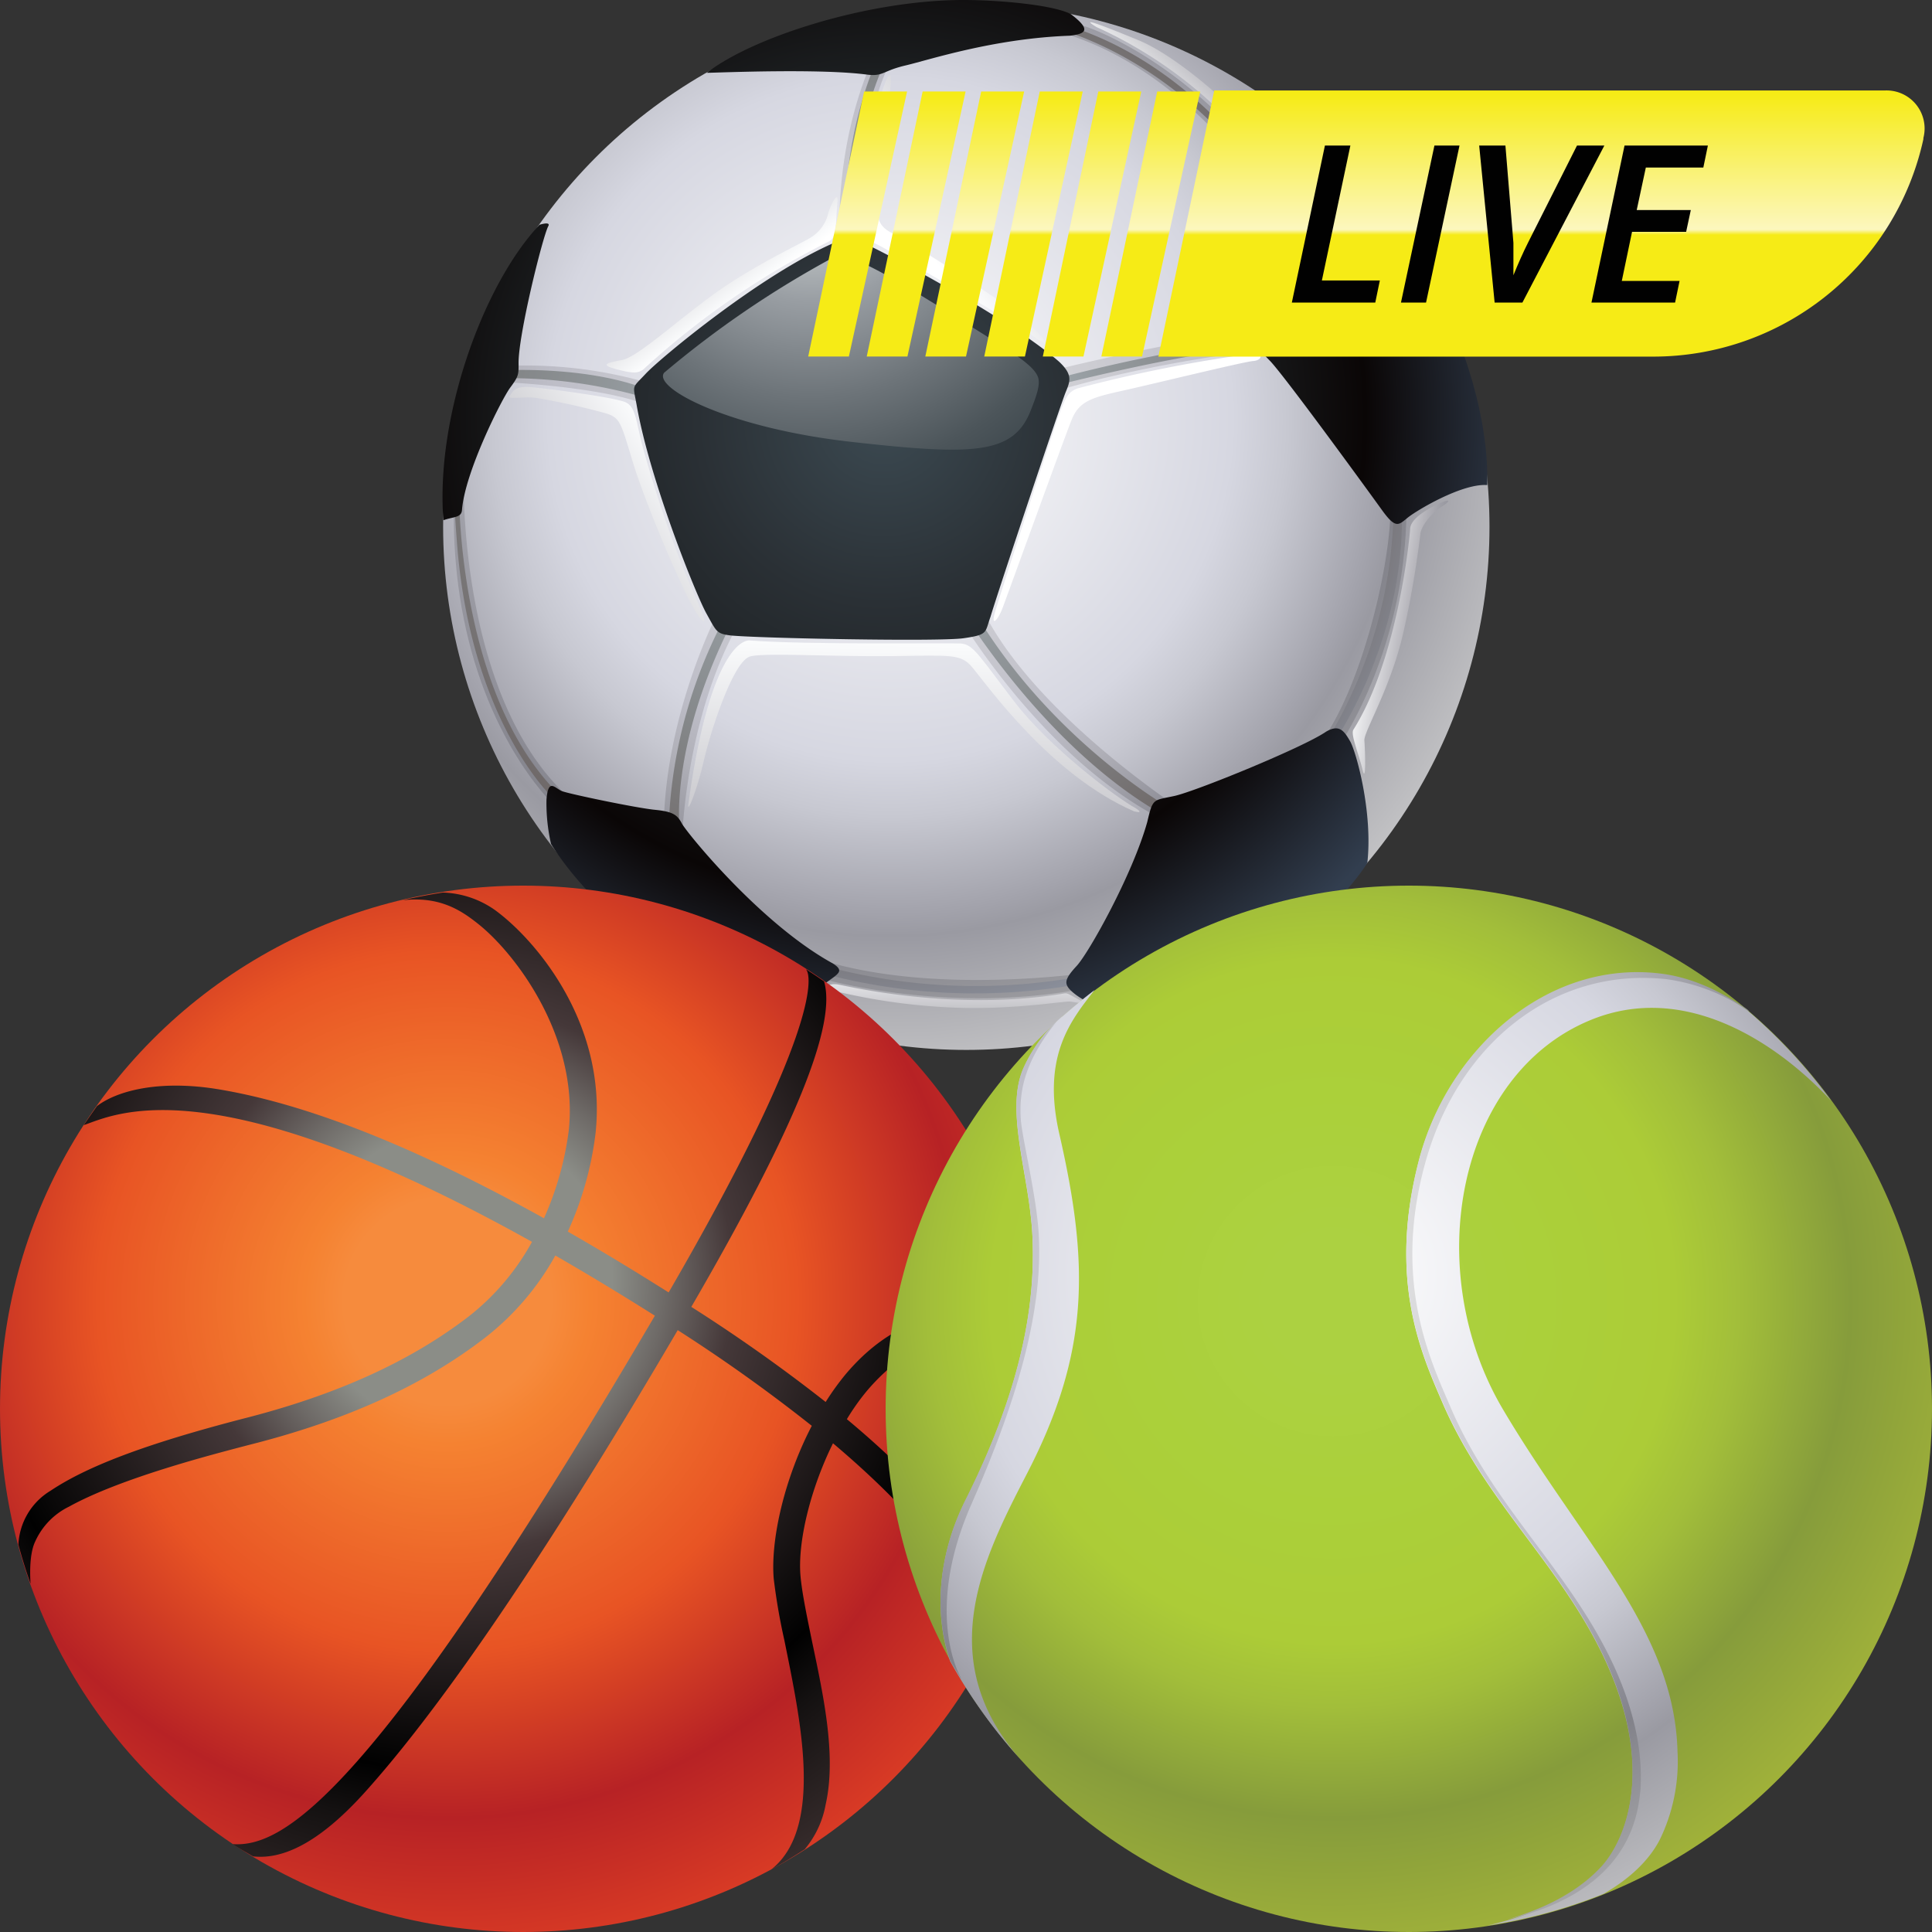 <svg id="Layer_1" data-name="Layer 1" xmlns="http://www.w3.org/2000/svg" xmlns:xlink="http://www.w3.org/1999/xlink" viewBox="0 0 500 500"><rect x="0" y="0" width="500" height="500" fill="#333333" stroke="none"/><defs><style>.cls-1{fill:url(#radial-gradient);}.cls-2{fill:url(#radial-gradient-2);}.cls-3{fill:#fff;}.cls-4{fill:url(#linear-gradient);}.cls-5{fill:url(#linear-gradient-2);}.cls-6{fill:url(#linear-gradient-3);}.cls-7{fill:url(#linear-gradient-4);}.cls-8{fill:url(#linear-gradient-5);}.cls-9{fill:url(#linear-gradient-6);}.cls-10{fill:url(#linear-gradient-7);}.cls-11{fill:url(#radial-gradient-3);}.cls-12{fill:url(#radial-gradient-4);}.cls-13{fill:url(#radial-gradient-5);}.cls-14{fill:url(#radial-gradient-6);}.cls-15{fill:url(#radial-gradient-7);}.cls-16{fill:url(#radial-gradient-8);}.cls-17{fill:url(#radial-gradient-9);}.cls-18{fill:url(#radial-gradient-10);}.cls-19{fill:url(#linear-gradient-8);}.cls-20{fill:url(#linear-gradient-9);}.cls-21{fill:url(#linear-gradient-10);}.cls-22{fill:url(#linear-gradient-11);}.cls-23{fill:url(#linear-gradient-12);}.cls-24{fill:url(#linear-gradient-13);}.cls-25{fill:url(#linear-gradient-14);}.cls-26{fill:#010101;}</style><radialGradient id="radial-gradient" cx="230.44" cy="393.58" r="205.82" gradientTransform="matrix(1, 0, 0, -1, 0, 502)" gradientUnits="userSpaceOnUse"><stop offset="0" stop-color="#fff"/><stop offset="0.43" stop-color="#d6d7e1"/><stop offset="0.5" stop-color="#c7c8d1"/><stop offset="0.62" stop-color="#a3a3ac"/><stop offset="0.65" stop-color="#9a9aa2"/><stop offset="0.89" stop-color="#d2d2d2"/></radialGradient><radialGradient id="radial-gradient-2" cx="626.87" cy="35.14" r="203.75" gradientTransform="matrix(1, 0, 0, -1, -397.71, 144.27)" gradientUnits="userSpaceOnUse"><stop offset="0" stop-color="#e6e6e5"/><stop offset="0.43" stop-color="#bdbdc7"/><stop offset="0.5" stop-color="#b0b0b8"/><stop offset="0.62" stop-color="#8a8a93"/><stop offset="0.65" stop-color="#82828a"/><stop offset="0.89" stop-color="#b9b9b9"/></radialGradient><linearGradient id="linear-gradient" x1="635.08" y1="-17.92" x2="633.34" y2="-112.92" gradientTransform="matrix(1, 0, 0, -1, -397.71, 144.27)" gradientUnits="userSpaceOnUse"><stop offset="0" stop-color="#fff"/><stop offset="0.05" stop-color="#fafbfc"/><stop offset="0.7" stop-color="#b6b5bb"/><stop offset="1" stop-color="#9a9aa2"/></linearGradient><linearGradient id="linear-gradient-2" x1="574.15" y1="26.12" x2="516.8" y2="-12.56" xlink:href="#linear-gradient"/><linearGradient id="linear-gradient-3" x1="636.11" y1="81.05" x2="681.88" y2="116.39" xlink:href="#linear-gradient"/><linearGradient id="linear-gradient-4" x1="588.82" y1="65.71" x2="567.08" y2="94.84" xlink:href="#linear-gradient"/><linearGradient id="linear-gradient-5" x1="643.28" y1="-104.32" x2="643.28" y2="-126.54" xlink:href="#linear-gradient"/><linearGradient id="linear-gradient-6" x1="749.69" y1="-18.71" x2="765.86" y2="-21.32" xlink:href="#linear-gradient"/><linearGradient id="linear-gradient-7" x1="700.65" y1="112.17" x2="717.23" y2="130.12" xlink:href="#linear-gradient"/><radialGradient id="radial-gradient-3" cx="622.37" cy="34.42" r="194.14" gradientTransform="matrix(1, 0, 0, -1, -397.71, 144.27)" gradientUnits="userSpaceOnUse"><stop offset="0.09" stop-color="#b2bfc6"/><stop offset="0.32" stop-color="#949a9e"/><stop offset="0.46" stop-color="#85888a"/><stop offset="0.65" stop-color="#6f6969"/><stop offset="0.88" stop-color="#9aa5b8"/></radialGradient><radialGradient id="radial-gradient-4" cx="626.31" cy="36.11" r="192.12" gradientTransform="matrix(1, 0, 0, -1, -397.71, 144.27)" gradientUnits="userSpaceOnUse"><stop offset="0" stop-color="#3c4a52"/><stop offset="0.25" stop-color="#2a3035"/><stop offset="0.46" stop-color="#1c1f21"/><stop offset="0.65" stop-color="#0a0606"/><stop offset="0.88" stop-color="#323e4f"/></radialGradient><radialGradient id="radial-gradient-5" cx="607.76" cy="98.72" r="107.78" gradientTransform="matrix(1, 0, 0, -1, -397.71, 144.27)" gradientUnits="userSpaceOnUse"><stop offset="0.18" stop-color="#b7bcbe"/><stop offset="0.3" stop-color="#999ea3"/><stop offset="0.53" stop-color="#6d7479"/><stop offset="0.72" stop-color="#4c555a"/><stop offset="0.89" stop-color="#374147"/><stop offset="1" stop-color="#303a40"/></radialGradient><radialGradient id="radial-gradient-6" cx="115.76" cy="165.29" r="205.82" gradientTransform="matrix(1, 0, 0, -1, 0, 502)" gradientUnits="userSpaceOnUse"><stop offset="0.13" stop-color="#f68b3d"/><stop offset="0.18" stop-color="#f58231"/><stop offset="0.44" stop-color="#e85424"/><stop offset="0.65" stop-color="#b72225"/><stop offset="0.87" stop-color="#e14125"/></radialGradient><radialGradient id="radial-gradient-7" cx="541.89" cy="-156.51" r="196.2" gradientTransform="matrix(1, 0, 0, -1, -422.7, 174.38)" gradientUnits="userSpaceOnUse"><stop offset="0.2" stop-color="#8b8d87"/><stop offset="0.27" stop-color="#6e6a67"/><stop offset="0.36" stop-color="#453839"/><stop offset="0.65" stop-color="#010101"/><stop offset="0.72" stop-color="#141111"/><stop offset="0.89" stop-color="#382d2d"/><stop offset="0.98" stop-color="#453839"/></radialGradient><radialGradient id="radial-gradient-8" cx="344.96" cy="165.29" r="205.82" gradientTransform="matrix(1, 0, 0, -1, 0, 502)" gradientUnits="userSpaceOnUse"><stop offset="0.08" stop-color="#acd141"/><stop offset="0.26" stop-color="#abd03a"/><stop offset="0.43" stop-color="#accc37"/><stop offset="0.51" stop-color="#a2be3a"/><stop offset="0.65" stop-color="#869c3b"/><stop offset="0.87" stop-color="#a7b739"/></radialGradient><radialGradient id="radial-gradient-9" cx="767.98" cy="-149.6" r="222.74" gradientTransform="matrix(1, 0, 0, -1, -423.49, 180.38)" xlink:href="#radial-gradient"/><radialGradient id="radial-gradient-10" cx="766.75" cy="-147.34" r="217.22" gradientTransform="matrix(1, 0, 0, -1, -423.49, 180.38)" xlink:href="#radial-gradient-2"/><linearGradient id="linear-gradient-8" x1="434.61" y1="431.11" x2="434.61" y2="361.05" gradientTransform="matrix(1, 0, 0, -1, -35.67, 455.48)" gradientUnits="userSpaceOnUse"><stop offset="0" stop-color="#f6eb16"/><stop offset="0.5" stop-color="#fcf7be"/><stop offset="0.52" stop-color="#f6eb16"/><stop offset="1" stop-color="#f6eb16"/></linearGradient><linearGradient id="linear-gradient-9" x1="297.82" y1="477.63" x2="297.82" y2="407.57" gradientTransform="matrix(1, 0, 0, -1, 0, 502)" xlink:href="#linear-gradient-8"/><linearGradient id="linear-gradient-10" x1="282.62" y1="477.63" x2="282.62" y2="407.57" gradientTransform="matrix(1, 0, 0, -1, 0, 502)" xlink:href="#linear-gradient-8"/><linearGradient id="linear-gradient-11" x1="267.46" y1="477.63" x2="267.46" y2="407.57" gradientTransform="matrix(1, 0, 0, -1, 0, 502)" xlink:href="#linear-gradient-8"/><linearGradient id="linear-gradient-12" x1="252.26" y1="477.63" x2="252.26" y2="407.57" gradientTransform="matrix(1, 0, 0, -1, 0, 502)" xlink:href="#linear-gradient-8"/><linearGradient id="linear-gradient-13" x1="237.11" y1="477.63" x2="237.11" y2="407.57" gradientTransform="matrix(1, 0, 0, -1, 0, 502)" xlink:href="#linear-gradient-8"/><linearGradient id="linear-gradient-14" x1="221.95" y1="477.63" x2="221.95" y2="407.57" gradientTransform="matrix(1, 0, 0, -1, 0, 502)" xlink:href="#linear-gradient-8"/></defs><circle class="cls-1" cx="250.08" cy="136.32" r="135.4"/><path class="cls-2" d="M268.16,102.79c35-11.37,75.77-14,75.77-14s24.48-7.29-6.41-4.66-71.69,13.39-71.69,13.39S233.15,114.15,268.16,102.79Zm-96.59-2.54a114,114,0,0,0-42.28-5.45c-4,1.64-.4,4-.4,4s37.74,1.64,42.79,9-.11-7.58-.11-7.58Zm50.34-35.52c-.25-4.61,1.28-37.38,9.22-49.67s-4.35-1.54-4.35-1.54-11.17,20.46-9.38,52c5.12,3.33,4.77,3.89,4.51-.74Zm-36.34,94.2s-14.28,27.71-13.79,57.85c2.48,10.63,4.7,1.13,4.7,1.13s.68-31.17,14.29-55.79C203.29,139.56,185.57,158.93,185.57,158.93Zm68.91-.91c-13.31-26.87-6.25,1.64-6.25,1.64s21.92,37.45,53.91,53.05c6.16-.77,3.79-3.05,3.79-3.05s-38.24-24.74-51.55-51.7Zm104.88-30.94c2.57,9.71-5.71,50.86-18.77,66.65a26.17,26.17,0,0,1,3.87,2.39S363.93,170.8,364,131.18c-.89-14.62-5-5.17-4.71-4.1ZM282.68,251.61s-40.48,6.24-70.55-3.28c-3.58,1.79-2.45,4.14-2.45,4.14s37.74,11.86,77.68,1.88c13.21-6.15-4.78-2.74-4.78-2.74ZM120.11,123.09s-.77-6.91-2.55,3.59c-2.3,56.07,26.1,81.93,26.1,81.93s7.91,5.18,4.92-1C118.29,182,120,123.09,120,123.09ZM329.79,53.46s13.31,10.76,3.58-1.53C312.63,18.64,283.37,7.35,280,6.6s-13.32-1.79-9.47.77c36.79,8.23,59.14,46.09,59.14,46.09Z"/><path class="cls-3" d="M324.36,91.47a376.81,376.81,0,0,0-45.53,9.06c-2.32.89-3,2.13-4.63,6.56s-15.65,47.59-16.72,51.41.72,2.13,1.95-1.07,16-44.1,17.95-48.89,5.34-5.7,13.34-7.47,31.18-7.46,33.61-7.64S327,91.29,324.36,91.47Z"/><path class="cls-4" d="M293.86,209.12c-4.83-2.61-22.1-15.48-31.34-27.52s-10.65-14.86-13.87-15.06-39.38.39-54.83-.81c-3.28.2-10.85,7-15.67,42.39-.39,3,2.41-4.22,4-11.26S189.4,172,193.82,170c2.61-1.21,21.89,0,37-.2,15.69-.21,17.89-.6,20.89,3,3.84,4.6,20.09,27.72,41.78,37.17C296.45,210.72,293.86,209.12,293.86,209.12Z"/><path class="cls-5" d="M131.93,102.45c.84-1,.88-2.66,5.77-2.23s21.73,2.71,24.22,3.9,2.61,4.24,4.14,10.54a314.51,314.51,0,0,0,9.84,30.09c3.66,9.45,8.37,18.36,5.43,15.42s-13.8-28.56-17.26-39.64-3.28-12.48-7.71-13.68a180.83,180.83,0,0,0-17.82-3.91C135.09,102.61,131,103.48,131.93,102.45Z"/><path class="cls-6" d="M229.54,20.35c-1,2-5.93,15.42-6.43,40.15.16,1.52,2,1.64,5.41,3.56s33.54,19,39,23,2.71,0-3.38-5.09-28.48-19.15-31.7-20.79-5.09-2.54-5.42-6.56,1.19-19.31,2.38-25.25S231.23,17.13,229.54,20.35Z"/><path class="cls-7" d="M216.74,52.21c-.51,5.76-.16,9-2,10.17A209,209,0,0,0,166.93,95.2c-1.53,1.52-3.06,1.52-7.45.34S157.1,93.9,161,93.16s13.21-9.32,23.38-16.77,23-13.38,25.42-14.91a10.09,10.09,0,0,0,4.41-5.76C214.62,53.72,217,48.83,216.74,52.21Z"/><path class="cls-8" d="M211.1,256.8c1.87-.87,3.06-2.51,5.85-2s30,7,58.15,2.36c1.27-.28,1.4.15,4.33,1.64s-1,.56-2.51.41-13.52,1.95-27.74,1.64a159.68,159.68,0,0,1-30.8-3.82C214.57,256.09,209,257.77,211.1,256.8Z"/><path class="cls-9" d="M372.61,130.24c-2.23,1-7.49,3.68-7.66,6.57s-3.28,33.85-14.67,52c-.83,1.16,1.33,6.17,2.33,10.33s.68-5.16.49-7.49S360,178,363.28,163.32A255.6,255.6,0,0,0,367.61,138c.49-2.49,3.28-5.49,5.68-7S375.14,129.08,372.61,130.24Z"/><path class="cls-10" d="M283.77,7a112.5,112.5,0,0,1,45.69,37.85,9.67,9.67,0,0,0,4.92,2s-2-2.79-7.68-10.17c-7.17-9.34-22.51-22.35-32-26.25S279.09,4.17,283.77,7Z"/><path class="cls-11" d="M302.86,209.2s-33.3-18.82-53-55c-6.66-9.27-2,2-2,2s21.43,36.49,52.72,54.44C305.47,211.23,302.86,209.2,302.86,209.2Zm59.88-78.76c-1.45-34.18-2.07-1-2.07-1A118.86,118.86,0,0,1,344,190.67c-18.24,30.13,1.74.58,1.74.58s18.48-26.73,17-60.82ZM331.82,87.58s-22.89.58-64,11.88,2,1.17,2,1.17,43.15-11.31,61.4-11,.57-2.07.57-2.07Zm-.9-33.7c24.33,40-.24-3.36-.24-3.36S311.9,18.33,277.45,7c-6.37-1.17-6.3-.22-6.3-.22s35.44,7.09,59.77,47.06ZM220.78,64c-.5-3.43-.1-31.52,8.58-48.47,7.69-15-2.1-.61-2.1-.61s-10,19.58-8.45,49.32c1.36,8.29,2.46,3.15,2-.28ZM132.17,95.82s-5.89,1.92-.41,2.05a127.05,127.05,0,0,1,34.35,4.79s4.51,1.37,2.33-1.51c-15-6.31-36.17-5.36-36.17-5.36ZM188.54,158a124.52,124.52,0,0,0-15.43,54.52c1.53,7.6,2.82,2.82,2.82,2.82s-3-21.51,13.26-53.86C196.36,143,188.54,158,188.54,158Zm-43.45,48c-26.5-25.63-26.26-77.55-26.26-77.55s-2.16-7.82-.65,10.87c3.28,47.35,25,67.27,25,67.27s9.6,6,1.94-.54Zm134.67,46.69a150.41,150.41,0,0,1-66.89-2.82s-32.82-6.82.42,2.17a152.77,152.77,0,0,0,65,2.82s11.3-5,1.52-2.12Z"/><path class="cls-12" d="M274.05,93.57C260.83,82.09,228,64.81,223.35,62.83c-3.28-1.45-3.61-1.92-7.45,0-19,8.2-45.17,30-48.78,33.88s-3.36,2.64-2.39,7.92c3.36,19.46,15.37,49.23,18.05,54.07s2.64,5.28,6.25,5.75c7.2.73,53.81,1.65,60.3.73s5.53-1.45,7-5.53c2.16-7.21,18.26-55.26,19.46-58.15S277.66,96.94,274.05,93.57ZM215.43,249.28c-18.74-10.33-37.74-33.88-38.92-36.09s-2.17-3.14-7-3.61-22.1-4.09-24-4.81-3.61-3.61-4.08,2.16a47.22,47.22,0,0,0,1.18,11.49C153.55,236,178,254.94,196.35,260.56a37,37,0,0,0,17.9-6.57C217.1,251.92,218.54,251.2,215.43,249.28ZM139.62,58.17c-14.76,15.73-26.92,50-24.87,76.46,2.67-.94,4.63-.63,4.81-2.6.72-9.84,10.33-28.83,12.48-31.71s2.17-3.37,2.17-6c-.25-7,6.25-33.16,7.69-35.8C142.36,57.64,141.26,57.69,139.62,58.17ZM343.08,189.43c-6,4.08-33.64,15.37-39.17,16.57s-5.53.48-7,6.73c-3.84,13.7-15.14,33.88-18.26,37.24s-3.28,4.56-1.64,6.25,7,5.53,16.41,6.25a28.66,28.66,0,0,0,7.33-.62c19.26-5.64,43.68-23.76,53.11-38.51,1.48-13.12-2.9-28.84-4.46-31.52s-2.81-4.53-6.35-2.38ZM224.55,19.33c4.09.47,3.86-1,9.84-2.4s22.83-7,42.53-7.69c4-.48,5.7-1.43.18-5.61C272.48,1.26,258.6,0,249.33,0,224.86,0,195,9.47,182.91,18.85,186.86,18.77,212.51,17.7,224.55,19.33ZM350.89,46.17h-.21c-3.12,1.64-15.38,1.92-18.74,1.92s-4.56.48-4.56,3.84-1.92,29.8-2.64,33.16.24,4.56,3.84,8.2S354,126.93,357.65,132s4.33,3.84,6.73,1.92,13.7-8.64,20.18-8.4h.34c.66-27-15.34-61.28-34-79.33Z"/><path class="cls-13" d="M215.77,66.57a256.91,256.91,0,0,0-43.91,29.91c-2.92,3.9,16.56,14.29,48.41,17.87s42,3.28,46.48-8.11c1.31-3.36,2.64-6.69,1.85-8.73-1.29-3.28-7.41-6.81-18.75-13.93C229.44,70.8,219.3,64.91,215.77,66.57Z"/><circle class="cls-14" cx="135.4" cy="364.6" r="135.4"/><path class="cls-15" d="M245.21,340.47c-9.58.75-18.68,6.07-26.38,15.21a68.16,68.16,0,0,0-5.15,7.15,425.36,425.36,0,0,0-34.77-24.61c27.25-46.94,37.61-73.13,34.36-84.24-1.53-1.06-3.07-2.1-4.65-3.12l.25.45c.9,2,3.38,15.57-35.83,83.17q-13.87-8.76-26.09-15.74a86.31,86.31,0,0,0,7.18-25.48c3-28.22-15.32-49.91-26-57.72a24.7,24.7,0,0,0-13.5-4.55c-3.53.55-7,1.2-10.47,2,9.45-1.1,15,2.51,19.2,5.81,10,7.74,26.4,29.53,23.84,53.73a80.55,80.55,0,0,1-6.42,22.76c-39.2-21.78-65.74-30.31-84.22-33.38-14.9-2.47-26,.19-31.47,4.35-1.16,1.64-2.31,3.28-3.41,4.92,8.1-2.74,33-16.12,116,30.21a62.8,62.8,0,0,1-16.41,19.33C106,352.46,86.81,361.11,62.73,367.2c-25.24,6.56-40.2,12.3-49.65,18.6a17.25,17.25,0,0,0-8.32,13.93q1.38,5.16,3.15,10.13c-.28-4.24,0-8.44,1.2-10.92a18.45,18.45,0,0,1,8.71-9c13.52-7.48,37.38-13.57,46.63-16,25-6.3,45-15.35,61-27.68a69.75,69.75,0,0,0,18.27-21.33q12.06,6.93,25.76,15.57C96.58,464.79,73.34,478.14,60.25,477.26c1.64,1.13,3.48,2.12,5.22,3.17,6.56.73,15.88-2.06,29-16.64,17-18.9,42.66-54.28,80.92-119.55A421.21,421.21,0,0,1,210.09,369c-7.18,13.81-10.69,29.63-9.85,39.57A158.76,158.76,0,0,0,203,424.52c4,19.91,10.4,48.41-3.42,59.32,3-1.64,5.83-3.41,8.68-5.24A25,25,0,0,0,213.68,467c3-13.29-1-29.95-3.86-43.84-1.23-6-2.28-11.26-2.64-15.18-.79-8.6,2.38-22.28,8.4-34.46C254.07,406,255.09,424.62,255,428.07c.87-1.64,1.64-3.28,2.43-5,.56-7.17-1.3-25-38.26-55.79a59.47,59.47,0,0,1,5-7.1c6.56-7.83,14.6-13.13,22.39-13.77,16.13-1.31,21.78,4.92,23.81,9.37-.13-2.07-.2-4.14-.43-6.17C266.56,344.26,259.62,339.32,245.21,340.47Z"/><circle class="cls-16" cx="364.6" cy="364.6" r="135.4"/><path class="cls-17" d="M411.61,264c24.84-10.24,48.86,6.4,62.27,20.87a136.32,136.32,0,0,0-21.61-23.35c-7.65-5.3-15.29-8.57-23-9.4-29.06-3.28-54.61,19.69-62.07,48.35-8.07,31,.75,50.13,6.12,62.6,11,25.46,30.12,41.51,41.56,65.45,13.9,29.11,5.74,48-.43,54.73-8,8.68-20.08,12.95-29.53,15.07a134.23,134.23,0,0,0,30.12-8.21c6.76-3.92,11.7-8.61,14.48-13.94a46.31,46.31,0,0,0,4.62-22.83c-.79-31.27-24.48-53.65-45.18-88.6C367.59,328.59,377.16,278.18,411.61,264Zm-136.72-.94a38.26,38.26,0,0,0-10.16,13.82c-4.59,10.92,1.64,27.3,2.44,42.66,1,18.87-3.28,40.84-17.27,68.75-7.76,15.5-7.83,30.69-4,41.64a136,136,0,0,0,18.05,25.22c-22.81-26-9.25-52.31,1.77-73.66,16.2-31.29,16.26-53.91,8.44-88-4.63-20.2,3-29.42,9.12-37.28-2.84,2.2-5.64,4.48-8.38,6.89Z"/><path class="cls-18" d="M452.27,261.3c-7.65-5.3-15.29-8.56-23-9.4-29.06-3.28-54.61,19.69-62.07,48.35-8.07,31.05.75,50.14,6.12,62.6,11,25.46,30.12,41.51,41.56,65.45,13.9,29.11,5.74,48-.43,54.73-6.56,7.14-15.91,11.28-24.28,13.7l1.26-.29c30.46-7.61,32.46-26.7,33.13-33.41.54-8.82-1.18-19.95-7.51-33.21-11.49-23.95-30.59-40-41.57-65.45-5.36-12.47-15.17-32.81-6.56-63.66s33.39-50.49,62.45-47.29a49.28,49.28,0,0,1,21.33,8.37A2.65,2.65,0,0,0,452.27,261.3ZM264.73,276.67c-4.59,10.93,1.64,27.31,2.44,42.66,1,18.87-3.28,40.84-17.27,68.75-7.76,15.51-7.83,30.7-4,41.65.89,1.64,1.86,3.16,2.81,4.72v-.16c-1.76-3.17-8.71-19.13,2.69-45,12.57-28.55,18.43-50.68,17.44-69.56-.52-10.18-4.38-25.32-4.67-30.23-.45-7.58,1.21-15.06,9.31-25.18A37.57,37.57,0,0,0,264.73,276.67Z"/><path class="cls-19" d="M497.77,36a71.55,71.55,0,0,1-70.06,56.29H299.79l14.46-68.88H487.93a9.85,9.85,0,0,1,10.15,9.52,10,10,0,0,1-.31,2.78Z"/><polygon class="cls-20" points="295.56 92.27 285.03 92.27 299.49 23.68 310.61 23.68 295.56 92.27"/><polygon class="cls-21" points="280.4 92.27 269.88 92.27 284.24 23.68 295.36 23.68 280.4 92.27"/><polygon class="cls-22" points="265.25 92.27 254.72 92.27 269.09 23.68 280.21 23.68 265.25 92.27"/><polygon class="cls-23" points="250 92.27 239.47 92.27 253.93 23.68 265.05 23.68 250 92.27"/><polygon class="cls-24" points="234.84 92.27 224.31 92.27 238.78 23.68 249.9 23.68 234.84 92.27"/><polygon class="cls-25" points="219.69 92.27 209.16 92.27 223.63 23.68 234.75 23.68 219.69 92.27"/><path class="cls-26" d="M334.33,78.3l8.56-40.64h6.59L342.1,72.59h15l-1.18,5.71Z"/><path class="cls-26" d="M362.57,78.3l8.66-40.64h6.49L369.06,78.3Z"/><path class="cls-26" d="M391.6,71.41q2-4.92,3.83-8.56l12.7-25.19h7.08L394,78.3h-7.19l-4-40.64h6.79l2.07,25.19v8.56Z"/><path class="cls-26" d="M433.51,78.3H411.87l8.56-40.64H442l-1.18,5.7H425.94l-2.36,11h14L436.37,60h-14l-2.65,12.7h14.95Z"/></svg>